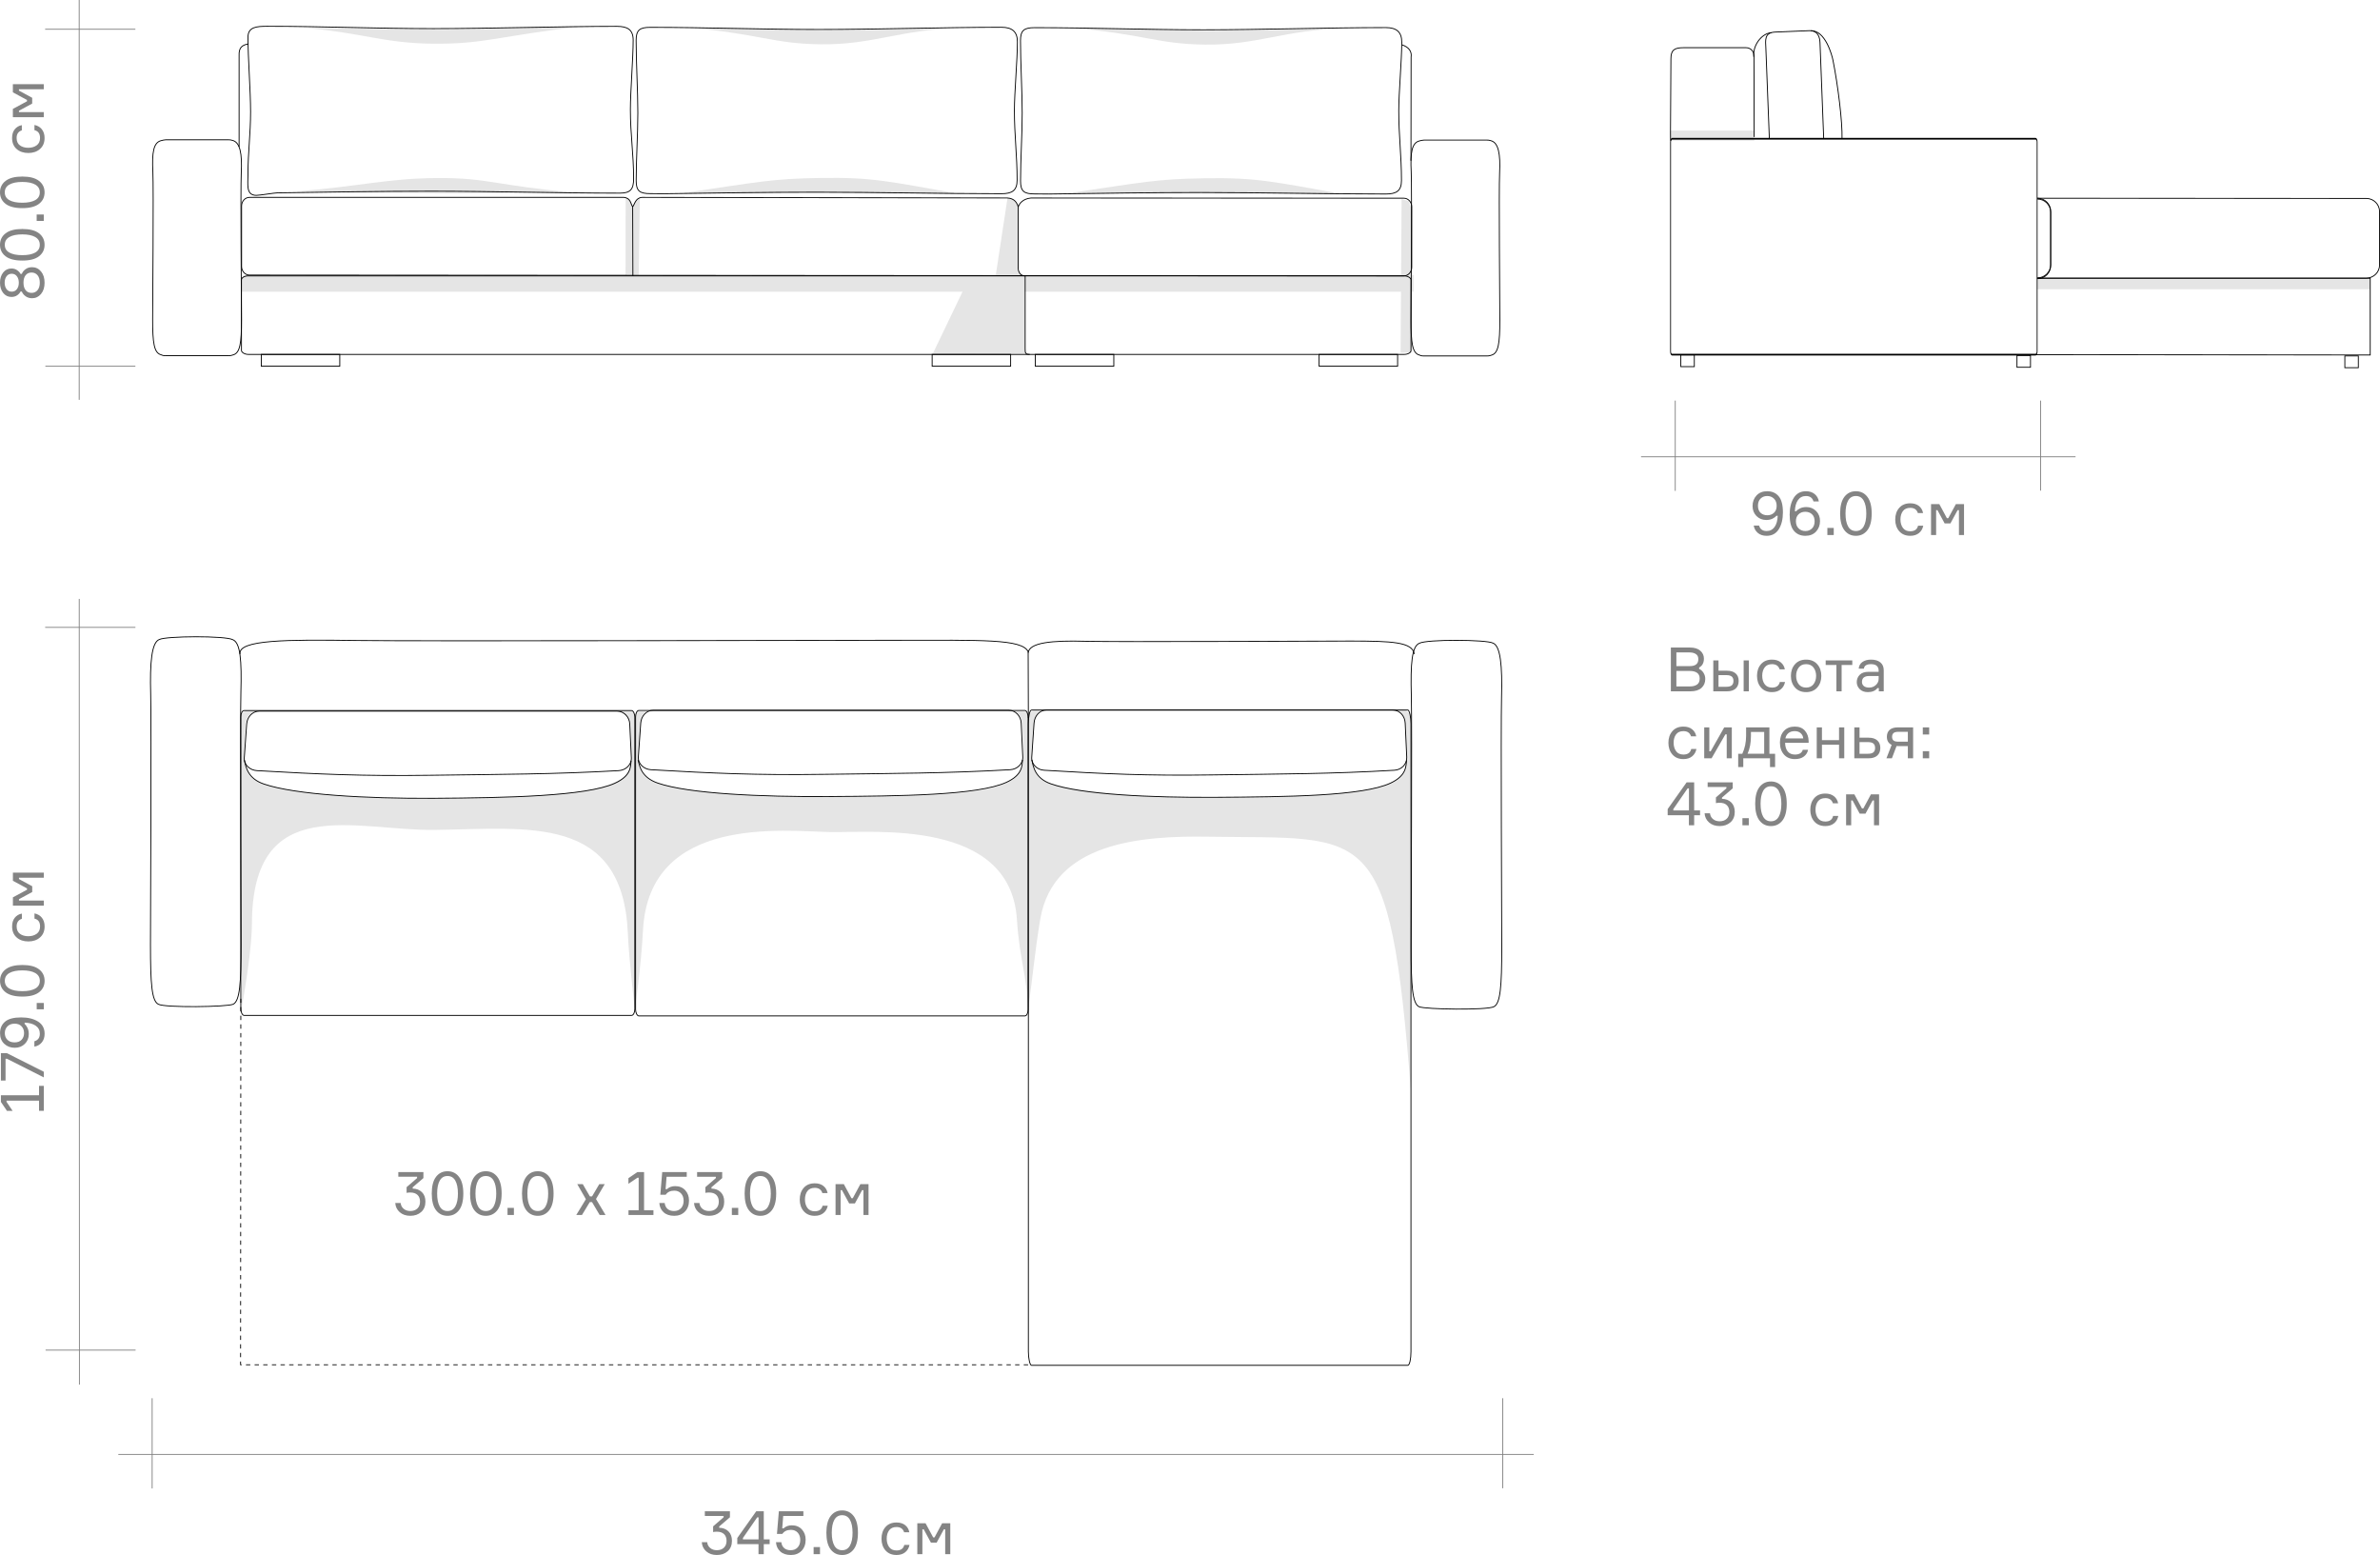 <?xml version="1.0" encoding="UTF-8"?>
<!DOCTYPE svg PUBLIC "-//W3C//DTD SVG 1.1//EN" "http://www.w3.org/Graphics/SVG/1.1/DTD/svg11.dtd">
<!-- Creator: CorelDRAW 2021.5 -->
<svg xmlns="http://www.w3.org/2000/svg" xml:space="preserve" width="291.366mm" height="190.32mm" version="1.1" shape-rendering="geometricPrecision" text-rendering="geometricPrecision" image-rendering="optimizeQuality" fill-rule="evenodd" clip-rule="evenodd"
viewBox="0 0 29140.82 19034.78"
 xmlns:xlink="http://www.w3.org/1999/xlink"
 xmlns:xodm="http://www.corel.com/coreldraw/odm/2003">
 <g id="Тени">
  <g id="_2238482389664">
   <path fill="black" fill-opacity="0.102" d="M3702.03 338.53c754.45,64.14 987.36,189.45 1591.05,196.29 643.44,7.29 826.75,-98.13 1827.67,-210.43 -562.81,8.87 -1113.49,31.46 -1676.32,40.36l-1742.39 -26.21z"/>
   <path fill="black" fill-opacity="0.102" d="M8376.74 334.95c935.39,75.62 1071.75,200.76 1675.44,207.34 643.44,7.01 975.35,-183.86 1694.72,-196.24 -562.82,8.52 -1113.49,20.64 -1676.32,29.19l-1693.84 -40.3z"/>
   <path fill="black" fill-opacity="0.102" d="M3614.45 2344.7c810.13,-65.01 1120.31,-159.6 1724.01,-165.26 643.44,-6.03 739.37,95.61 1694.72,176.96 -562.82,-7.34 -1134.37,17.67 -1697.21,10.32l-1721.52 -22.01z"/>
   <path fill="black" fill-opacity="0.102" d="M8328.17 2368.28c991.07,-144.79 1111.07,-179.98 1714.76,-189.84 643.43,-10.51 846.04,43.45 1703.96,195.82 -562.81,-12.78 -1127.4,-8.53 -1690.24,-21.36l-1728.48 15.38z"/>
   <g>
    <path fill="black" fill-opacity="0.102" d="M13082.8 338.71c935.4,75.63 1071.76,200.77 1675.45,207.34 643.43,7.02 975.34,-183.85 1694.72,-196.24 -562.82,8.52 -1113.49,20.65 -1676.32,29.2l-1693.85 -40.31z"/>
    <path fill="black" fill-opacity="0.102" d="M13034.23 2372.04c991.08,-144.78 1111.08,-179.98 1714.77,-189.84 643.43,-10.51 846.04,43.46 1703.96,195.83 -562.81,-12.79 -1127.4,-8.54 -1690.24,-21.37l-1728.49 15.38z"/>
   </g>
   <polygon fill="black" fill-opacity="0.102" points="12466.9,2644.87 12473.02,2528.88 12407.57,2441.33 12336.68,2419.67 12192.26,3368.16 7820.52,3368.16 7834.54,2421.29 7788,2456.9 7743.78,2519.93 7704.39,2437.18 7660.57,2417.69 7659.19,3368.16 2992.15,3368.16 2959.06,3398.48 2954.74,3570.68 11785.28,3570.68 11419.63,4332.59 12573.41,4329.31 12553.76,4305.61 12550.04,3570.68 17153.79,3570.68 17148.96,4317.65 17290.73,4317.65 17289.6,3570.68 17308.43,3570.68 17308.43,3368.16 17289.3,3368.16 17288.11,2578.63 17248.06,2461.92 17161.16,2436.2 17155.11,3368.16 12529.97,3368.16 12488.81,3348.89 12469.37,3305.62 "/>
   <path fill="black" fill-opacity="0.102" d="M7717.35 9341.39c-7.79,76.41 -12.38,156.08 -211.63,246.19 -353.69,159.98 -1343.89,178.99 -2240.2,184.48 -829.15,5.08 -1661.9,-48.39 -2047.04,-179.24 -188.93,-64.21 -200.08,-165.88 -219.19,-255.07 -6.23,-17.02 -8.44,-35.48 -7.72,-55.01l14.77 -393.17 1.93 -36.75 1.73 -5.64c12.23,-79.27 74.26,-142.07 155.66,-142.07l2807.5 -0.06c81.82,-3.28 178.9,-3.89 299.68,0l1258.89 0c86.57,0 174.82,70.99 178.85,157.32l0.53 11.42 0.7 4.98c14.64,103.73 12.3,187.5 13.55,297.45l3.64 77.29c0.53,11.47 0.81,48.11 -1.34,58.9l-10.32 28.96zm4733.67 1911.47c-81.43,-1234.47 -1753.52,-1057.14 -2286.41,-1067.48 -561.34,-10.87 -2218.2,-215.25 -2291.76,1202.07 -24.04,463.7 -100.03,964.24 -100.03,964.24 0,0 -71.61,-600.73 -85.16,-923.42 -61.61,-1464.9 -1221.07,-1283.9 -2365.51,-1269.3 -974.22,12.41 -2234.03,-471.09 -2237.54,1150.02 -0.36,166.29 -33.34,515.16 -124.34,1023.28l-12.93 -3588.7 60.9 -46.48 4726.63 4.11 44.86 57.71 31.24 -57.65 142.21 0.13c-78.84,2.47 -95.01,70.07 -107.11,147.55l-1.76 5.96 -1.94 36.69 -28.68 392.6c-1.4,19.44 1.49,38.11 7.77,55.16 19.08,89.18 39.99,179.26 204.73,235.99 384.55,132.46 1251,180.41 2080.15,175.33 896.31,-5.49 1849.03,-3.11 2202.73,-163.07 199.22,-90.1 212.71,-210.92 220.5,-287.34l-0.05 -2.62c2.15,-10.81 3,-22.06 2.47,-33.68l-4.19 -88.37c-1.26,-109.96 -3.83,-204.69 -14.23,-308.96l-0.86 -8.51 -0.38 -7.89c-0.21,-4.66 -0.64,-9.26 -1.21,-13.81 -1.96,-29.62 -4.11,-49.61 -31.72,-79.82 -19.3,-26.17 -46.02,-46.16 -77.25,-56.29l137 2.19 52.12 37.27 58.9 -39.73 92.67 1.21c-37.35,20.17 -53.14,48.56 -65.29,85.16 -6.36,14.34 -10.93,29.74 -13.46,45.86l-1.83 6.49 -1.9 36.46 -31.44 383.19c-1.58,19.42 1.49,38.09 7.7,55.14 18.91,89.18 40.39,213.52 183.92,262.29 381.79,129.71 1213.58,189.38 2034.69,184.29 887.6,-5.49 1823.59,-15.6 2173.85,-175.58 197.31,-90.1 183.99,-189.55 191.69,-265.96l-0.04 -2.58c2.15,-10.83 3,-22.1 2.47,-33.74l-4.15 -88.31c-1.24,-110 -1.56,-204.99 -14.11,-309l-0.77 -6.34 -0.46 -10.09c-3.98,-86.33 -37.4,-159.66 -122.71,-167.68 -149.06,-14 -26.89,-8.89 88.29,-19.3 37.18,-3.36 83.59,45.25 113.87,81.57 5.43,1601.84 -12.74,2995.46 -7.27,4597.33 -261.71,-3333.17 -503.12,-3086.42 -2480.15,-3118.12 -810.88,-13 -1898.22,62.69 -2058.73,1009.97 -68.03,401.34 -97.56,759.91 -152.04,1127.66 -3.34,-427.06 -99.33,-603.61 -133.9,-1127.02z"/>
   <polygon fill="black" fill-opacity="0.102" points="20454.07,1598.3 21479.32,1598.3 21479.32,1721.42 20454.07,1721.42 "/>
   <polygon fill="black" fill-opacity="0.102" points="24943.17,3417.39 29021.09,3417.39 29021.09,3540.51 24943.17,3540.51 "/>
   <g>
    <path fill="none" stroke="black" stroke-width="10.58" stroke-miterlimit="22.926" d="M12667.25 338.52c697.97,0 1369.47,26.32 2067.44,26.32 707.41,0 1526.18,-27.21 2233.58,-27.21 128.84,0 194.93,52.01 194.93,178.86 0,218.99 -36.73,620.67 -36.73,839.66 0,307.13 33.19,546.02 33.19,853.15 0,126.85 -61.76,165.64 -190.59,165.64 -745.1,0 -1516.47,-18.32 -2261.56,-18.32 -618.21,0 -1244.6,9.93 -1862.78,18.45 -42.06,0.57 -134.47,-1.09 -176.55,-1.09 -128.84,0 -172.69,-31.3 -172.69,-158.15 0,-265.38 20.39,-567.12 20.39,-832.51 0,-260.75 -21.02,-624.08 -21.02,-884.82 0,-126.85 43.54,-159.98 172.37,-159.98z"/>
    <path fill="none" stroke="black" stroke-width="10.58" stroke-miterlimit="22.926" d="M18205.38 1714.65l-768.82 0c-16.91,0 -39.12,5.83 -54.48,9.79 -96.63,21.32 -114.93,147.38 -103.29,379.32 10.03,199.69 -2.8,1696.01 -2.8,1810.57 0,284.17 16.87,407.92 101.75,431.39 20.43,8.06 24.62,11.59 58.82,11.59l768.82 0c33.04,0 36.35,-5 56.84,-9.98 84.86,-23.36 101.76,-146.44 101.76,-429.17 0,-113.98 -12.83,-1602.54 -2.81,-1801.21 11.64,-230.71 -13.51,-374.42 -110.15,-395.64 -16.36,-5.3 -26.83,-6.66 -45.65,-6.66z"/>
    <path fill="none" stroke="black" stroke-width="10.58" stroke-miterlimit="22.926" d="M2927.53 1797.1l0 -1118.73c-3.4,-90.49 31.58,-127.52 115.47,-141.11m14122.84 11.42c86.24,27.87 122.34,83.65 111.66,150.55l-1.55 1268.56"/>
    <path fill="none" stroke="black" stroke-width="10.58" stroke-miterlimit="22.926" d="M3272.48 321.82c703.98,0 1329.54,28.49 2033.53,28.49 713.49,0 1534.61,-27.72 2248.12,-27.72 129.94,0 198.39,41.41 198.39,168.25 0,218.99 -34.15,631.78 -34.15,850.77 0,307.13 39.58,539.7 39.58,846.83 0,126.85 -37.81,175.88 -167.74,175.88 -751.53,0 -1559.07,-23.83 -2310.57,-23.83 -623.52,0 -1256.32,11.53 -1879.82,20.05 -42.42,0.57 -218.35,30.8 -260.79,30.8 -129.96,0 -102.78,-133.7 -102.78,-260.55 0,-265.38 31.9,-496.63 31.9,-762.01 0,-260.75 -31.9,-652.48 -31.9,-913.22 0,-126.88 106.32,-133.75 236.25,-133.75z"/>
    <path fill="none" stroke="black" stroke-width="10.58" stroke-miterlimit="22.926" d="M7961.18 334.76c697.98,0 1369.47,26.31 2067.44,26.31 707.42,0 1526.18,-27.21 2233.58,-27.21 128.84,0 194.93,52.01 194.93,178.86 0,218.99 -36.73,620.67 -36.73,839.66 0,307.14 33.19,546.03 33.19,853.15 0,126.86 -61.76,165.65 -190.59,165.65 -745.1,0 -1516.46,-18.33 -2261.56,-18.33 -618.2,0 -1244.59,9.94 -1862.78,18.45 -42.05,0.58 -134.47,-1.08 -176.54,-1.08 -128.85,0 -172.69,-31.31 -172.69,-158.16 0,-265.38 20.38,-567.12 20.38,-832.5 0,-260.75 -21.02,-624.08 -21.02,-884.83 0,-126.85 43.54,-159.97 172.37,-159.97z"/>
    <path fill="none" stroke="black" stroke-width="10.58" stroke-miterlimit="22.926" d="M2798.27 1711.29l-768.82 0c-16.91,0 -39.11,5.83 -54.48,9.79 -96.62,21.32 -114.93,147.38 -103.28,379.31 10.02,199.7 -2.81,1696.02 -2.81,1810.58 0,284.17 16.87,407.92 101.75,431.38 20.43,8.07 24.62,11.6 58.82,11.6l768.82 0c33.05,0 36.35,-5 56.84,-9.98 84.87,-23.36 101.76,-146.45 101.76,-429.17 0,-113.98 -12.83,-1602.54 -2.81,-1801.21 11.64,-230.72 -13.51,-374.42 -110.15,-395.64 -16.36,-5.3 -26.83,-6.66 -45.65,-6.66z"/>
    <path fill="none" stroke="black" stroke-width="10.58" stroke-miterlimit="22.926" d="M3053.86 2416.14c1528.57,0 3057.13,0 4585.72,0 84.92,9.07 81.19,79.05 106.95,116.26 26.24,-34.65 34.13,-109.96 114.15,-116.26 1518.55,2.38 2951.95,4.81 4470.52,7.19 92.63,3.58 121.2,61.4 136.04,109.22 14.71,-44.31 60.19,-99.85 155.77,-108.75l4566.44 2.4c52.75,0 95.88,47.71 95.88,105.68l0 739.63c0,58.1 -43.21,105.72 -95.88,105.68l-14135.58 -10.08c-52.74,-0.04 -95.91,-47.54 -95.91,-105.66l0 -739.65c0,-58.11 43.14,-105.66 95.91,-105.66z"/>
    <rect fill="none" stroke="black" stroke-width="10.58" stroke-miterlimit="22.926" x="2956.68" y="3377.17" width="14319.57" height="961.16" rx="83.35" ry="48.06"/>
    <rect fill="none" stroke="black" stroke-width="10.58" stroke-miterlimit="22.926" x="3198.99" y="4338.32" width="961.16" height="144.17"/>
    <rect fill="none" stroke="black" stroke-width="10.58" stroke-miterlimit="22.926" x="16151.21" y="4338.33" width="961.16" height="144.17"/>
    <line fill="none" stroke="black" stroke-width="10.58" stroke-miterlimit="22.926" x1="7749.17" y1="3376.9" x2="7746.54" y2= "2531.76" />
    <path fill="none" stroke="black" stroke-width="10.58" stroke-miterlimit="22.926" d="M12549.05 3377.1c-56.28,0 -81.3,-50.05 -82.12,-92.29l-0.03 -752.27"/>
    <rect fill="none" stroke="black" stroke-width="10.58" stroke-miterlimit="22.926" x="12676.4" y="4338.33" width="961.16" height="144.17"/>
    <rect fill="none" stroke="black" stroke-width="10.58" stroke-miterlimit="22.926" x="11413.23" y="4338.33" width="961.16" height="144.17"/>
    <path fill="none" stroke="black" stroke-width="10.58" stroke-miterlimit="22.926" d="M12607.62 4338.34c-56.29,0 -54.75,-19.75 -55.57,-69.81l-0.04 -891.31"/>
   </g>
   <g>
    <path fill="none" stroke="black" stroke-width="10.58" stroke-miterlimit="22.926" d="M17374.08 12323.04c-80.34,-41.1 -96.4,-250.99 -96.4,-733.15 0,-194.37 12.24,-2732.93 2.66,-3071.72 -11.02,-393.48 6.37,-607.38 98.17,-643.88 90.99,-49.82 820.28,-45.18 900.84,-2.49 92.59,33.52 116.52,277.34 105.46,668.73 -9.54,337.07 2.64,2862.53 2.64,3055.9 0,479.61 -16.04,688.47 -97.07,726.98 -82.7,43.99 -842.38,33.7 -916.29,-0.37z"/>
    <path fill="none" stroke="black" stroke-width="10.58" stroke-miterlimit="22.926" d="M2855.63 12292.67c80.35,-41.23 96.41,-251.74 96.41,-735.32 0,-194.94 -12.24,-2740.99 -2.66,-3080.78 11.02,-394.64 -6.37,-609.17 -98.17,-645.78 -90.99,-49.96 -820.29,-45.32 -900.84,-2.5 -92.59,33.62 -116.52,278.16 -105.46,670.7 9.54,338.07 -2.65,2870.98 -2.65,3064.92 0,481.02 16.05,690.51 97.08,729.12 82.7,44.13 842.38,33.8 916.28,-0.36z"/>
    <path fill="none" stroke="black" stroke-width="10.58" stroke-miterlimit="22.926" d="M7727.67 9312.42c-7.73,76.42 -1.38,185.04 -198.97,275.15 -350.74,159.98 -1330.79,178.75 -2219.57,184.27 -822.19,5.08 -1696.31,-43.76 -2078.22,-174.61 -196.18,-67.22 -219.46,-202.54 -238.96,-293.45"/>
    <path fill="none" stroke="black" stroke-width="10.58" stroke-miterlimit="22.926" d="M3176.36 8705.06l4378.17 0c85.82,0 151.98,70.96 156.05,157.3l19.5 413.75c4.08,86.36 -70.32,153.35 -156.05,157.31 -790.56,44.74 -1440.19,45.13 -2302.04,56.58 -840.71,11.18 -1352.7,-12.19 -2124.89,-56.58 -85.72,-3.96 -162.15,-71 -156.04,-157.31l29.25 -413.75c6.11,-86.31 70.23,-157.3 156.05,-157.3z"/>
    <rect fill="none" stroke="black" stroke-width="10.58" stroke-miterlimit="22.926" x="2948.6" y="8698.09" width="4824.21" height="3731.33" rx="39.75" ry="77.74"/>
    <path fill="none" stroke="black" stroke-width="10.58" stroke-miterlimit="22.926" d="M12520.55 9301.1c-7.66,76.42 -1.39,185.04 -197.61,275.15 -348.38,159.98 -1300.24,168.69 -2182.98,174.2 -816.62,5.09 -1706.31,-33.66 -2085.62,-164.52 -194.86,-67.23 -222.14,-193.96 -241.53,-284.86"/>
    <path fill="none" stroke="black" stroke-width="10.58" stroke-miterlimit="22.926" d="M8000.17 8693.74l4348.4 0c85.24,0 150.95,70.96 154.98,157.3l19.37 413.75c4.05,86.36 -69.84,153.35 -154.98,157.31 -785.19,44.74 -1430.41,45.13 -2286.39,56.58 -835,11.18 -1343.51,-12.19 -2110.45,-56.58 -85.14,-3.96 -161.05,-71 -154.99,-157.31l29.06 -413.75c6.06,-86.31 69.75,-157.3 154.99,-157.3z"/>
    <path fill="none" stroke="black" stroke-width="10.58" stroke-miterlimit="22.926" d="M17221.81 9306.21c-7.5,77.29 -1.39,187.14 -192.78,278.27 -339.82,161.81 -1275.31,169.81 -2136.4,175.38 -796.6,5.14 -1657.59,-33.25 -2027.58,-165.58 -190.04,-67.97 -212.1,-201.31 -231.01,-293.25"/>
    <path fill="none" stroke="black" stroke-width="10.58" stroke-miterlimit="22.926" d="M12812.2 8691.89l4241.85 0c83.15,0 147.25,71.77 151.19,159.1l18.89 418.48c3.95,87.35 -68.13,155.11 -151.18,159.11 -765.95,45.26 -1395.36,45.64 -2230.37,57.23 -814.54,11.3 -1310.58,-12.33 -2058.73,-57.23 -83.06,-4 -157.1,-71.81 -151.19,-159.11l28.35 -418.48c5.91,-87.3 68.03,-159.1 151.19,-159.1z"/>
    <rect fill="none" stroke="black" stroke-width="10.58" stroke-miterlimit="22.926" x="7782.24" y="8696.83" width="4805.8" height="3739.09" rx="39.6" ry="77.9"/>
    <path fill="none" stroke="black" stroke-width="10.58" stroke-miterlimit="22.926" d="M2939 8006.05c-25.24,-176.06 577.05,-177.39 1425.17,-165.75 730.32,10 6202.51,-2.8 6621.49,-2.8 1039.27,0 1524.37,-17.86 1603.23,138.99"/>
    <polyline fill="none" stroke="black" stroke-width="10.58" stroke-miterlimit="22.926" stroke-dasharray="52.908 52.908" points="12588.04,16706.16 2945.74,16706.16 2948.61,12225.62 "/>
    <rect fill="none" stroke="black" stroke-width="10.58" stroke-miterlimit="22.926" x="12591.38" y="8691.87" width="4684.46" height="8020.99" rx="38.6" ry="167.11"/>
    <path fill="none" stroke="black" stroke-width="10.58" stroke-miterlimit="22.926" d="M12588.94 7990.47c15.64,-125.17 288.19,-152.16 703.36,-140.57 357.48,9.98 3036.26,-2.81 3241.38,-2.81 508.73,0 760.63,11.32 782.92,158.96"/>
    <line fill="none" stroke="black" stroke-width="10.58" stroke-miterlimit="22.926" x1="12591.39" y1="8789.48" x2="12588.9" y2= "7976.49" />
   </g>
   <g>
    <path fill="none" stroke="black" stroke-width="10.58" stroke-miterlimit="22.926" d="M21663.88 1693.06l-42.46 -1101.24c-3.7,-96.48 -23.15,-193.43 114.56,-199.14l406.42 -16.9c36.54,-1.5 135.96,-4.57 141.77,146.45l45.12 1170.82"/>
    <path fill="none" stroke="black" stroke-width="10.58" stroke-miterlimit="22.926" d="M21689.41 399.45c-124.86,9.98 -232.48,164.51 -215.58,296.25"/>
    <path fill="none" stroke="black" stroke-width="10.58" stroke-miterlimit="22.926" d="M22171.95 376.03c178.52,-6.02 259.2,302.36 271.05,361.5 60.99,304.51 116.62,755.31 110.85,960.58"/>
    <path fill="none" fill-rule="nonzero" stroke="black" stroke-width="10.58" stroke-miterlimit="22.926" d="M20456.35 1722.31c-4.13,-12.83 -1.17,-70.12 -2.83,-93.05 0,-53.31 5.3,-815.9 5.17,-909.25 -0.17,-107.62 43.78,-136.17 152,-136.17l15.04 0 753.78 0c52.86,0 95.95,43.24 96.07,96.08l2.41 997.34"/>
    <path fill="none" stroke="black" stroke-width="10.58" stroke-miterlimit="22.926" d="M24945.13 2436.69l2.49 0c88.52,0 160.94,72.42 160.94,160.94l0 652.93c0,88.52 -72.42,160.93 -160.94,160.93"/>
    <polyline fill="none" stroke="black" stroke-width="10.58" stroke-miterlimit="22.926" points="24853.5,4341.31 29021.08,4345.4 29021.08,3406.35 24943.17,3406.35 "/>
    <path fill="none" stroke="black" stroke-width="10.58" stroke-miterlimit="22.926" d="M24945.13 2426.59l4029.43 2.7c88.54,0.04 160.96,72.46 160.96,160.98l0 653.03c0,88.52 -72.44,160.98 -160.96,160.98l-4031.4 0"/>
    <rect fill="none" stroke="black" stroke-width="10.58" stroke-miterlimit="22.926" x="24696.05" y="4351.52" width="165.3" height="144.17"/>
    <rect fill="none" stroke="black" stroke-width="10.58" stroke-miterlimit="22.926" x="20580.06" y="4343.74" width="165.3" height="144.17"/>
    <rect fill="none" stroke="black" stroke-width="10.58" stroke-miterlimit="22.926" transform="matrix(1.84707E-14 -1.971 0.937 7.0151E-14 20454.6 4341.31)" width="1340.85" height="4789.93" rx="19.5" ry="19.5"/>
    <rect fill="none" stroke="black" stroke-width="10.58" stroke-miterlimit="22.926" x="28710.38" y="4356.78" width="165.3" height="144.17"/>
   </g>
   <path fill="none" stroke="black" stroke-width="10.58" stroke-miterlimit="22.926" d="M24945.13 2426.59l2.49 0c88.52,0 160.94,72.41 160.94,160.93l0 652.93c0,88.52 -72.42,160.94 -160.94,160.94"/>
   <path fill="#666666" fill-rule="nonzero" fill-opacity="0.8" d="M20804.26 8171.23l0 16.51c22.52,10.51 40.67,27.02 54.43,49.55 13.76,22.52 20.64,47.3 20.64,74.32 0,45.05 -15.51,81.45 -46.55,109.23 -31.02,27.77 -76.07,41.67 -135.12,41.67l-239.48 0 0 -536.01 233.47 0c54.55,0 96.71,12.89 126.5,38.67 29.77,25.77 44.67,58.18 44.67,97.21 0,51.55 -19.52,87.83 -58.56,108.86zm-278.51 -184.68l0 167.4 164.4 0c69.57,0 104.35,-28.52 104.35,-85.58 0,-28.02 -10,-48.67 -30.02,-61.93 -20.02,-13.26 -45.3,-19.89 -75.82,-19.89l-162.9 0zm0 415.89l167.4 0c34.54,0 62.81,-7.38 84.83,-22.14 22.02,-14.76 33.03,-39.42 33.03,-73.94 0,-32.53 -10.89,-56.18 -32.65,-70.95 -21.77,-14.76 -49.93,-22.14 -84.46,-22.14l-168.15 0 0 189.18zm451.93 -318.3l63.81 0 0 126.12 104.35 0c45.55,0 80.7,11.01 105.48,33.02 24.77,22.02 37.17,52.81 37.17,92.34 0,40.04 -12.39,71.19 -37.17,93.46 -24.77,22.27 -59.93,33.4 -105.48,33.4l-168.15 0 0 -378.35zm63.81 180.17l0 142.64 95.34 0c31.52,0 54.05,-6.01 67.56,-18.02 13.51,-12.01 20.27,-29.77 20.27,-53.3 0,-23.52 -6.76,-41.29 -20.27,-53.3 -13.51,-12.01 -36.04,-18.02 -67.56,-18.02l-95.34 0zm307.79 -180.17l63.81 0 0 378.35 -63.81 0 0 -378.35zm442.91 264.25l63.81 0c-7.5,38.04 -25.14,68.19 -52.92,90.46 -27.77,22.26 -63.19,33.4 -106.23,33.4 -57.06,0 -101.97,-18.64 -134.76,-55.93 -32.77,-37.29 -49.17,-84.95 -49.17,-143.01 0,-58.56 16.26,-106.36 48.8,-143.39 32.53,-37.04 77.57,-55.55 135.13,-55.55 43.54,0 78.95,10.88 106.23,32.65 27.27,21.77 44.17,50.68 50.67,86.71l-63.81 0c-13.51,-42.55 -44.54,-63.82 -93.08,-63.82 -40.54,0 -70.69,13.39 -90.46,40.17 -19.77,26.77 -29.65,60.68 -29.65,101.72 0,41.54 10.01,76.07 30.03,103.6 20.01,27.52 50.05,41.29 90.08,41.29 53.05,0 84.83,-22.76 95.33,-68.31zm185.81 -217.71c33.27,-37.54 78.69,-56.3 136.25,-56.3 57.56,0 102.97,18.76 136.25,56.3 33.28,37.54 49.93,85.08 49.93,142.64 0,57.55 -16.64,105.1 -49.93,142.63 -33.27,37.54 -78.69,56.31 -136.25,56.31 -57.56,0 -102.97,-18.77 -136.25,-56.31 -33.28,-37.54 -49.93,-85.08 -49.93,-142.63 0,-57.56 16.64,-105.11 49.93,-142.64zm45.42 244.37c21.01,27.77 51.3,41.66 90.83,41.66 39.54,0 69.82,-13.88 90.83,-41.66 21.02,-27.78 31.53,-61.69 31.53,-101.72 0,-40.04 -10.51,-73.95 -31.53,-101.72 -21.01,-27.77 -51.3,-41.67 -90.83,-41.67 -39.54,0 -69.82,13.89 -90.83,41.67 -21.02,27.77 -31.53,61.69 -31.53,101.72 0,40.04 10.51,73.94 31.53,101.72zm330.31 -235.35l0 -55.55 325.81 0 0 55.55 -130.63 0 0 322.81 -63.81 0 0 -322.81 -131.37 0zm650.86 322.81l0 -39.79 -16.51 0c-26.02,33.02 -65.31,49.55 -117.87,49.55 -41.54,0 -74.57,-12.01 -99.08,-36.04 -24.52,-24.02 -36.79,-53.05 -36.79,-87.08 0,-34.54 12.01,-64.06 36.03,-88.58 24.02,-24.52 60.31,-36.79 108.86,-36.79l123.12 0 0 -15.01c0,-24.02 -7.51,-43.17 -22.52,-57.43 -15.01,-14.27 -38.29,-21.4 -69.81,-21.4 -55.06,0 -84.33,18.27 -87.83,54.81l-63.81 0c2.5,-34.54 17.38,-61.56 44.67,-81.08 27.27,-19.51 62.43,-29.27 105.48,-29.27 48.54,0 86.7,11.26 114.48,33.78 27.77,22.51 41.67,54.8 41.67,96.83l0 257.5 -60.06 0zm-118.61 -45.8c31.52,0 58.8,-10.38 81.82,-31.15 23.02,-20.76 34.54,-46.17 34.54,-76.19l0 -34.54 -113.36 0c-60.56,0 -90.83,24.02 -90.83,72.07 0,21.51 7.63,38.54 22.89,51.05 15.26,12.51 36.91,18.76 64.94,18.76zm-2178.57 751.53l63.81 0c-7.5,38.04 -25.14,68.19 -52.92,90.46 -27.77,22.26 -63.19,33.4 -106.23,33.4 -57.06,0 -101.97,-18.64 -134.76,-55.93 -32.77,-37.29 -49.17,-84.95 -49.17,-143.01 0,-58.56 16.26,-106.36 48.8,-143.39 32.53,-37.04 77.57,-55.55 135.13,-55.55 43.54,0 78.95,10.88 106.23,32.65 27.27,21.77 44.17,50.68 50.67,86.71l-63.81 0c-13.51,-42.55 -44.54,-63.82 -93.08,-63.82 -40.54,0 -70.69,13.39 -90.46,40.17 -19.77,26.77 -29.65,60.68 -29.65,101.72 0,41.54 10.01,76.07 30.03,103.6 20.01,27.52 50.05,41.29 90.08,41.29 53.05,0 84.83,-22.76 95.33,-68.31zm249.24 114.11l-90.08 0 0 -378.35 62.31 0 0 292.77 16.51 0 165.9 -292.77 93.09 0 0 378.35 -62.31 0 0 -292.77 -16.51 0 -168.91 292.77zm707.92 -55.55l69.81 0 0 162.9 -62.31 0 0 -107.36 -327.31 0 0 107.36 -62.31 0 0 -162.9 50.3 0c31.03,-66.07 46.55,-139.14 46.55,-219.21l0 -103.6 285.27 0 0 322.81zm-63.81 0l0 -267.26 -162.15 0 0 48.05c0,85.58 -13.76,158.65 -41.29,219.21l203.44 0zm544.26 -156.15l0 21.77 -288.27 0c1,45.54 11.76,80.95 32.28,106.23 20.51,25.27 50.05,37.91 88.58,37.91 52.05,0 84.07,-19.51 96.08,-58.55l64.57 0c-6.51,34.02 -23.65,61.56 -51.43,82.57 -27.77,21.02 -64.19,31.53 -109.23,31.53 -57.56,0 -102.59,-18.77 -135.13,-56.31 -32.53,-37.54 -48.8,-86.33 -48.8,-146.38 0,-59.06 16.26,-106.36 48.8,-141.89 32.53,-35.54 77.07,-53.3 133.63,-53.3 53.55,0 94.83,16.89 123.87,50.68 29.02,33.77 44.04,75.69 45.04,125.74zm-170.4 -120.87c-32.53,0 -58.56,8.39 -78.08,25.15 -19.51,16.76 -31.52,38.16 -36.04,64.19l218.46 0c-2,-25.52 -12.26,-46.8 -30.78,-63.82 -18.51,-17.01 -43.04,-25.52 -73.56,-25.52zm606.57 332.57l-63.81 0 0 -166.65 -209.45 0 0 166.65 -63.81 0 0 -378.35 63.81 0 0 156.14 209.45 0 0 -156.14 63.81 0 0 378.35zm654.63 -378.35l188.43 0 0 378.35 -64.56 0 0 -149.39 -114.87 0c-10,0 -17.76,-0.25 -23.26,-0.75l-57.06 150.14 -66.81 0 63.81 -164.4c-39.04,-18.52 -58.56,-51.55 -58.56,-99.09 0,-36.54 11.38,-64.81 34.15,-84.83 22.77,-20.01 55.68,-30.02 98.72,-30.02zm123.87 54.05l-117.12 0c-27.52,0 -47.05,5.25 -58.55,15.76 -11.51,10.51 -17.27,25.77 -17.27,45.8 0,19.52 5.76,34.28 17.27,44.3 11.5,10 31.02,15.01 58.55,15.01l117.12 0 0 -120.87zm-1947.34 1144.15l-78.07 0 0 -87.08 78.07 0 0 87.08zm130.63 -467.69c35.03,-45.55 81.82,-68.32 140.38,-68.32 58.55,0 105.48,22.89 140.75,68.69 35.29,45.8 52.93,113.99 52.93,204.57 0,90.58 -17.64,158.65 -52.93,204.19 -35.28,45.55 -82.2,68.32 -140.75,68.32 -58.56,0 -105.36,-22.77 -140.38,-68.32 -35.04,-45.54 -52.56,-113.61 -52.56,-204.19 0,-91.08 17.52,-159.4 52.56,-204.94zm45.04 362.21c21.02,37.79 52.8,56.68 95.34,56.68 42.54,0 74.44,-18.89 95.71,-56.68 21.27,-37.79 31.9,-90.21 31.9,-157.27 0,-67.56 -10.63,-120.24 -31.9,-158.02 -21.27,-37.79 -53.18,-56.68 -95.71,-56.68 -42.55,0 -74.32,18.89 -95.34,56.68 -21.02,37.79 -31.52,90.46 -31.52,158.02 0,67.06 10.5,119.49 31.52,157.27zm856.56 -8.63l63.81 0c-7.5,38.04 -25.14,68.19 -52.92,90.46 -27.77,22.26 -63.19,33.4 -106.23,33.4 -57.06,0 -101.97,-18.64 -134.76,-55.93 -32.77,-37.29 -49.17,-84.95 -49.17,-143.01 0,-58.56 16.26,-106.36 48.8,-143.39 32.53,-37.04 77.57,-55.55 135.13,-55.55 43.54,0 78.95,10.88 106.23,32.65 27.27,21.77 44.17,50.68 50.67,86.71l-63.81 0c-13.51,-42.55 -44.54,-63.82 -93.08,-63.82 -40.54,0 -70.69,13.39 -90.46,40.17 -19.77,26.77 -29.65,60.68 -29.65,101.72 0,41.54 10.01,76.07 30.03,103.6 20.01,27.52 50.05,41.29 90.08,41.29 53.05,0 84.83,-22.76 95.33,-68.31zm159.15 114.11l0 -378.35 101.34 0 93.08 172.67 16.52 0 93.08 -172.67 99.84 0 0 378.35 -62.31 0 0 -304.03 -16.51 0 -87.83 162.15 -70.57 0 -87.83 -162.15 -16.51 0 0 304.03 -62.31 0zm164.39 -1198.19l0 126.12 111.86 0c45.55,0 80.7,11.01 105.48,33.02 24.77,22.02 37.16,52.81 37.16,92.34 0,40.04 -12.38,71.19 -37.16,93.46 -24.77,22.27 -59.93,33.4 -105.48,33.4l-175.67 0 0 -378.35 63.81 0zm0 322.81l102.84 0c31.53,0 54.06,-6.01 67.57,-18.02 13.51,-12.01 20.26,-29.77 20.26,-53.3 0,-23.52 -6.75,-41.29 -20.26,-53.3 -13.51,-12.01 -36.04,-18.02 -67.57,-18.02l-102.84 0 0 142.64zm852.81 55.55l-78.07 0 0 -87.08 78.07 0 0 87.08zm0 -291.27l-78.07 0 0 -87.08 78.07 0 0 87.08zm-2877.48 929.43l72.07 0 0 58.56 -72.07 0 0 123.12 -64.56 0 0 -123.12 -259.75 0 0 -75.07 231.97 -327.31 92.33 0 0 343.82zm-255.24 0l191.43 0 0 -269.5 -16.51 0 -174.92 252.99 0 16.51zm420.4 -343.82l307.03 0 0 73.57 -131.37 112.61 0 15.76c46.55,1 84.2,15.51 112.98,43.55 28.78,28.02 43.17,66.81 43.17,116.36 0,53.55 -17.26,95.84 -51.8,126.87 -34.54,31.03 -79.07,46.55 -133.63,46.55 -52.55,0 -95.58,-14.76 -129.12,-44.3 -33.53,-29.52 -51.8,-67.06 -54.8,-112.61l66.06 0c3,29.53 15.39,53.3 37.16,71.32 21.77,18.01 48.68,27.02 80.7,27.02 36.54,0 65.57,-10.26 87.08,-30.77 21.52,-20.52 32.28,-48.55 32.28,-84.08 0,-35.04 -10.26,-62.44 -30.77,-82.2 -20.52,-19.77 -49.8,-29.65 -87.83,-29.65 -18.52,0 -33.78,1.5 -45.8,4.5l0 -69.81 128.37 -111.11 0 -16.51 -229.71 0 0 -57.06z"/>
   <path fill="#666666" fill-rule="nonzero" fill-opacity="0.8" d="M8630.26 18499.53l307.03 0 0 73.57 -131.37 112.61 0 15.76c46.55,1 84.2,15.51 112.98,43.55 28.78,28.02 43.17,66.81 43.17,116.36 0,53.55 -17.26,95.84 -51.8,126.87 -34.54,31.03 -79.07,46.55 -133.63,46.55 -52.55,0 -95.58,-14.76 -129.12,-44.3 -33.53,-29.52 -51.8,-67.06 -54.8,-112.61l66.06 0c3,29.53 15.39,53.3 37.16,71.32 21.77,18.01 48.68,27.02 80.7,27.02 36.54,0 65.57,-10.26 87.08,-30.77 21.52,-20.52 32.28,-48.55 32.28,-84.08 0,-35.04 -10.26,-62.44 -30.77,-82.2 -20.52,-19.77 -49.8,-29.65 -87.83,-29.65 -18.52,0 -33.78,1.5 -45.8,4.5l0 -69.81 128.37 -111.11 0 -16.51 -229.71 0 0 -57.06zm1065.25 171.91c51.05,0 91.96,16.76 122.74,50.3 30.78,33.52 46.18,75.32 46.18,125.37 0,56.55 -16.64,101.96 -49.93,136.25 -33.28,34.28 -76.7,51.43 -130.25,51.43 -55.55,0 -99.21,-14.51 -131,-43.55 -31.77,-29.02 -49.17,-66.81 -52.18,-113.36l65.32 0c4,32.03 16.01,56.43 36.04,73.2 20.01,16.76 46.29,25.14 78.82,25.14 35.04,0 63.31,-11.38 84.83,-34.15 21.51,-22.77 32.27,-53.43 32.27,-91.96 0,-36.54 -10.38,-66.19 -31.15,-88.96 -20.76,-22.76 -48.67,-34.15 -83.7,-34.15 -47.05,0 -81.82,16.51 -104.35,49.55l-66.07 0 23.27 -277.01 300.28 0 0 57.06 -246.98 0 -12.01 151.64 16.51 0c27.02,-24.52 60.81,-36.79 101.34,-36.79zm-343.83 171.9l72.07 0 0 58.56 -72.07 0 0 123.12 -64.56 0 0 -123.12 -259.75 0 0 -75.07 231.97 -327.31 92.33 0 0 343.82zm-255.24 0l191.43 0 0 -269.5 -16.51 0 -174.92 252.99 0 16.51zm943.65 181.68l-78.07 0 0 -87.08 78.07 0 0 87.08zm130.63 -467.69c35.03,-45.55 81.82,-68.32 140.38,-68.32 58.55,0 105.48,22.89 140.75,68.69 35.29,45.8 52.93,113.99 52.93,204.57 0,90.58 -17.64,158.65 -52.93,204.19 -35.28,45.55 -82.2,68.32 -140.75,68.32 -58.56,0 -105.36,-22.77 -140.38,-68.32 -35.04,-45.54 -52.56,-113.61 -52.56,-204.19 0,-91.08 17.52,-159.4 52.56,-204.94zm45.04 362.21c21.02,37.79 52.8,56.68 95.34,56.68 42.54,0 74.44,-18.89 95.71,-56.68 21.27,-37.79 31.9,-90.21 31.9,-157.27 0,-67.56 -10.63,-120.24 -31.9,-158.02 -21.27,-37.79 -53.18,-56.68 -95.71,-56.68 -42.55,0 -74.32,18.89 -95.34,56.68 -21.02,37.79 -31.52,90.46 -31.52,158.02 0,67.06 10.5,119.49 31.52,157.27zm856.56 -8.63l63.81 0c-7.5,38.04 -25.14,68.19 -52.92,90.46 -27.77,22.26 -63.19,33.4 -106.23,33.4 -57.06,0 -101.97,-18.64 -134.76,-55.93 -32.77,-37.29 -49.17,-84.95 -49.17,-143.01 0,-58.56 16.26,-106.36 48.8,-143.39 32.53,-37.04 77.57,-55.55 135.13,-55.55 43.54,0 78.95,10.88 106.23,32.65 27.27,21.77 44.17,50.68 50.67,86.71l-63.81 0c-13.51,-42.55 -44.54,-63.82 -93.08,-63.82 -40.54,0 -70.69,13.39 -90.46,40.17 -19.77,26.77 -29.65,60.68 -29.65,101.72 0,41.54 10.01,76.07 30.03,103.6 20.01,27.52 50.05,41.29 90.08,41.29 53.05,0 84.83,-22.76 95.33,-68.31zm159.15 114.11l0 -378.35 101.34 0 93.08 172.67 16.52 0 93.08 -172.67 99.84 0 0 378.35 -62.31 0 0 -304.03 -16.51 0 -87.83 162.15 -70.57 0 -87.83 -162.15 -16.51 0 0 304.03 -62.31 0z"/>
   <path fill="#666666" fill-rule="nonzero" fill-opacity="0.8" d="M250.74 3352.51l16.52 0c7,-20.52 21.64,-39.29 43.92,-56.3 22.26,-17.02 49.42,-25.52 81.45,-25.52 44.04,0 80.57,17.38 109.6,52.17 29.03,34.79 43.55,80.7 43.55,137.76 0,57.05 -14.51,102.96 -43.55,137.75 -29.02,34.79 -65.56,52.18 -109.6,52.18 -31.53,0 -58.56,-8.51 -81.08,-25.52 -22.52,-17.02 -37.29,-35.79 -44.29,-56.31l-16.52 0c-7,16.52 -20.26,31.65 -39.79,45.42 -19.52,13.77 -43.04,20.65 -70.57,20.65 -41.54,0 -75.32,-16.27 -101.34,-48.8 -26.02,-32.53 -39.04,-74.32 -39.04,-125.37 0,-51.05 13.01,-92.84 39.04,-125.37 26.02,-32.53 59.81,-48.8 101.34,-48.8 26.52,0 49.8,7 69.82,21.01 20.02,14.02 33.53,29.03 40.54,45.05zm-170.78 29.65c-15.26,20.77 -22.89,46.92 -22.89,78.45 0,31.52 7.63,57.68 22.89,78.44 15.26,20.77 36.41,31.15 63.44,31.15 27.02,0 48.29,-10.38 63.81,-31.15 15.51,-20.76 23.27,-46.92 23.27,-78.44 0,-31.53 -7.76,-57.68 -23.27,-78.45 -15.52,-20.77 -36.79,-31.15 -63.81,-31.15 -27.03,0 -48.18,10.38 -63.44,31.15zm379.86 169.65c18.27,-22.26 27.4,-52.67 27.4,-91.2 0,-38.54 -9.13,-68.94 -27.4,-91.21 -18.26,-22.27 -42.67,-33.4 -73.19,-33.4 -31.02,0 -55.3,11.01 -72.82,33.02 -17.51,22.02 -26.27,52.56 -26.27,91.59 0,39.04 8.76,69.56 26.27,91.58 17.52,22.02 41.8,33.03 72.82,33.03 30.52,0 54.93,-11.14 73.19,-33.41zm-37.91 -1958.23l0 -63.81c38.04,7.5 68.19,25.14 90.46,52.92 22.26,27.77 33.4,63.19 33.4,106.23 0,57.06 -18.64,101.97 -55.93,134.76 -37.29,32.77 -84.95,49.17 -143.01,49.17 -58.56,0 -106.36,-16.26 -143.39,-48.8 -37.04,-32.53 -55.55,-77.57 -55.55,-135.13 0,-43.54 10.88,-78.95 32.65,-106.23 21.77,-27.27 50.68,-44.17 86.71,-50.67l0 63.81c-42.55,13.51 -63.82,44.54 -63.82,93.08 0,40.54 13.39,70.69 40.17,90.46 26.77,19.77 60.68,29.65 101.72,29.65 41.54,0 76.07,-10.01 103.6,-30.03 27.52,-20.01 41.29,-50.05 41.29,-90.08 0,-53.05 -22.76,-84.83 -68.31,-95.33zm114.11 -159.15l-378.35 0 0 -101.34 172.67 -93.08 0 -16.52 -172.67 -93.08 0 -99.84 378.35 0 0 62.31 -304.03 0 0 16.51 162.15 87.83 0 70.57 -162.15 87.83 0 16.51 304.03 0 0 62.31zm-467.69 1702.62c-45.55,-35.03 -68.32,-81.82 -68.32,-140.38 0,-58.55 22.89,-105.48 68.69,-140.75 45.8,-35.29 113.99,-52.93 204.57,-52.93 90.58,0 158.65,17.64 204.19,52.93 45.55,35.28 68.32,82.2 68.32,140.75 0,58.56 -22.77,105.36 -68.32,140.38 -45.54,35.04 -113.61,52.56 -204.19,52.56 -91.08,0 -159.4,-17.52 -204.94,-52.56zm362.21 -45.04c37.79,-21.02 56.68,-52.8 56.68,-95.34 0,-42.54 -18.89,-74.44 -56.68,-95.71 -37.79,-21.27 -90.21,-31.9 -157.27,-31.9 -67.56,0 -120.24,10.63 -158.02,31.9 -37.79,21.27 -56.68,53.18 -56.68,95.71 0,42.55 18.89,74.32 56.68,95.34 37.79,21.02 90.46,31.52 158.02,31.52 67.06,0 119.49,-10.5 157.27,-31.52zm105.48 -466.2l0 78.07 -87.08 0 0 -78.07 87.08 0zm-467.69 -130.63c-45.55,-35.03 -68.32,-81.82 -68.32,-140.38 0,-58.55 22.89,-105.48 68.69,-140.75 45.8,-35.29 113.99,-52.93 204.57,-52.93 90.58,0 158.65,17.64 204.19,52.93 45.55,35.28 68.32,82.2 68.32,140.75 0,58.56 -22.77,105.36 -68.32,140.38 -45.54,35.04 -113.61,52.56 -204.19,52.56 -91.08,0 -159.4,-17.52 -204.94,-52.56zm362.21 -45.04c37.79,-21.02 56.68,-52.8 56.68,-95.34 0,-42.54 -18.89,-74.44 -56.68,-95.71 -37.79,-21.27 -90.21,-31.9 -157.27,-31.9 -67.56,0 -120.24,10.63 -158.02,31.9 -37.79,21.27 -56.68,53.18 -56.68,95.71 0,42.55 18.89,74.32 56.68,95.34 37.79,21.02 90.46,31.52 158.02,31.52 67.06,0 119.49,-10.5 157.27,-31.52z"/>
   <path fill="#666666" fill-rule="nonzero" fill-opacity="0.8" d="M536.46 13597.56l-58.56 0 0 -124.62 -397.87 0 0 15.02 74.31 110.36 -69.06 0 -74.32 -109.61 0 -81.83 466.94 0 0 -114.86 58.56 0 0 305.53zm-451.93 -705.66l451.93 227.46 0 69.07 -451.93 -228.21 -16.51 0 0 266.5 -57.06 0 0 -334.82 73.57 0zm268 -234.21c0,48.05 -16.13,88.08 -48.42,120.12 -32.28,32.02 -73.19,48.04 -122.74,48.04 -51.56,0 -94.59,-16.13 -129.13,-48.42 -34.53,-32.28 -51.8,-75.7 -51.8,-130.25 0,-59.56 20.52,-106.6 61.56,-141.13 41.04,-34.54 106.61,-51.8 196.69,-51.8 84.58,0 153.64,16.89 207.19,50.67 53.56,33.78 80.33,83.45 80.33,149.02 0,43.54 -11.64,79.2 -34.92,106.98 -23.26,27.77 -53.42,44.67 -90.45,50.67l0 -65.31c44.54,-13.01 66.81,-43.79 66.81,-92.33 0,-41.55 -16.51,-74.07 -49.55,-97.59 -33.03,-23.52 -78.57,-36.29 -136.63,-38.29l0 16.51c13.51,11.01 25.4,27.15 35.67,48.43 10.25,21.26 15.38,46.17 15.38,74.69zm-261.25 -93.84c-21.51,22.02 -32.27,49.55 -32.27,82.58 0,33.03 10.51,60.18 31.52,81.45 21.02,21.27 50.3,31.9 87.83,31.9 37.54,0 66.32,-10.76 86.33,-32.27 20.02,-21.52 30.03,-49.05 30.03,-82.58 0,-33.03 -10.26,-60.31 -30.78,-81.83 -20.51,-21.51 -48.8,-32.27 -84.83,-32.27 -37.04,0 -66.31,11.01 -87.83,33.02zm445.17 -286.77l0 78.07 -87.08 0 0 -78.07 87.08 0zm-467.69 -130.63c-45.55,-35.03 -68.32,-81.82 -68.32,-140.38 0,-58.55 22.89,-105.48 68.69,-140.75 45.8,-35.29 113.99,-52.93 204.57,-52.93 90.58,0 158.65,17.64 204.19,52.93 45.55,35.28 68.32,82.2 68.32,140.75 0,58.56 -22.77,105.36 -68.32,140.38 -45.54,35.04 -113.61,52.56 -204.19,52.56 -91.08,0 -159.4,-17.52 -204.94,-52.56zm362.21 -45.04c37.79,-21.02 56.68,-52.8 56.68,-95.34 0,-42.54 -18.89,-74.44 -56.68,-95.71 -37.79,-21.27 -90.21,-31.9 -157.27,-31.9 -67.56,0 -120.24,10.63 -158.02,31.9 -37.79,21.27 -56.68,53.18 -56.68,95.71 0,42.55 18.89,74.32 56.68,95.34 37.79,21.02 90.46,31.52 158.02,31.52 67.06,0 119.49,-10.5 157.27,-31.52zm-8.63 -856.56l0 -63.81c38.04,7.5 68.19,25.14 90.46,52.92 22.26,27.77 33.4,63.19 33.4,106.23 0,57.06 -18.64,101.97 -55.93,134.76 -37.29,32.77 -84.95,49.17 -143.01,49.17 -58.56,0 -106.36,-16.26 -143.39,-48.8 -37.04,-32.53 -55.55,-77.57 -55.55,-135.13 0,-43.54 10.88,-78.95 32.65,-106.23 21.77,-27.27 50.68,-44.17 86.71,-50.67l0 63.81c-42.55,13.51 -63.82,44.54 -63.82,93.08 0,40.54 13.39,70.69 40.17,90.46 26.77,19.77 60.68,29.65 101.72,29.65 41.54,0 76.07,-10.01 103.6,-30.03 27.52,-20.01 41.29,-50.05 41.29,-90.08 0,-53.05 -22.76,-84.83 -68.31,-95.33zm114.11 -159.15l-378.35 0 0 -101.34 172.67 -93.08 0 -16.52 -172.67 -93.08 0 -99.84 378.35 0 0 62.31 -304.03 0 0 16.51 162.15 87.83 0 70.57 -162.15 87.83 0 16.51 304.03 0 0 62.31z"/>
   <path fill="#666666" fill-rule="nonzero" fill-opacity="0.8" d="M4877.16 14347.48l307.03 0 0 73.57 -131.37 112.61 0 15.76c46.55,1 84.2,15.51 112.98,43.55 28.78,28.02 43.17,66.81 43.17,116.36 0,53.55 -17.26,95.84 -51.8,126.87 -34.54,31.03 -79.07,46.55 -133.63,46.55 -52.55,0 -95.58,-14.76 -129.12,-44.3 -33.53,-29.52 -51.8,-67.06 -54.8,-112.61l66.06 0c3,29.53 15.39,53.3 37.16,71.32 21.77,18.01 48.68,27.02 80.7,27.02 36.54,0 65.57,-10.26 87.08,-30.77 21.52,-20.52 32.28,-48.55 32.28,-84.08 0,-35.04 -10.26,-62.44 -30.77,-82.2 -20.52,-19.77 -49.8,-29.65 -87.83,-29.65 -18.52,0 -33.78,1.5 -45.8,4.5l0 -69.81 128.37 -111.11 0 -16.51 -229.71 0 0 -57.06zm461.69 57.81c35.03,-45.55 81.82,-68.32 140.38,-68.32 58.55,0 105.48,22.89 140.75,68.69 35.29,45.8 52.93,113.99 52.93,204.57 0,90.58 -17.64,158.65 -52.93,204.19 -35.28,45.55 -82.2,68.32 -140.75,68.32 -58.56,0 -105.36,-22.77 -140.38,-68.32 -35.04,-45.54 -52.56,-113.61 -52.56,-204.19 0,-91.08 17.52,-159.4 52.56,-204.94zm45.04 362.21c21.02,37.79 52.8,56.68 95.34,56.68 42.54,0 74.44,-18.89 95.71,-56.68 21.27,-37.79 31.9,-90.21 31.9,-157.27 0,-67.56 -10.63,-120.24 -31.9,-158.02 -21.27,-37.79 -53.18,-56.68 -95.71,-56.68 -42.55,0 -74.32,18.89 -95.34,56.68 -21.02,37.79 -31.52,90.46 -31.52,158.02 0,67.06 10.5,119.49 31.52,157.27zm424.16 -362.21c35.03,-45.55 81.82,-68.32 140.38,-68.32 58.55,0 105.48,22.89 140.75,68.69 35.29,45.8 52.93,113.99 52.93,204.57 0,90.58 -17.64,158.65 -52.93,204.19 -35.28,45.55 -82.2,68.32 -140.75,68.32 -58.56,0 -105.36,-22.77 -140.38,-68.32 -35.04,-45.54 -52.56,-113.61 -52.56,-204.19 0,-91.08 17.52,-159.4 52.56,-204.94zm45.04 362.21c21.02,37.79 52.8,56.68 95.34,56.68 42.54,0 74.44,-18.89 95.71,-56.68 21.27,-37.79 31.9,-90.21 31.9,-157.27 0,-67.56 -10.63,-120.24 -31.9,-158.02 -21.27,-37.79 -53.18,-56.68 -95.71,-56.68 -42.55,0 -74.32,18.89 -95.34,56.68 -21.02,37.79 -31.52,90.46 -31.52,158.02 0,67.06 10.5,119.49 31.52,157.27zm439.16 105.48l-78.07 0 0 -87.08 78.07 0 0 87.08zm2243.13 -525.5l307.03 0 0 73.57 -131.37 112.61 0 15.76c46.55,1 84.2,15.51 112.98,43.55 28.78,28.02 43.17,66.81 43.17,116.36 0,53.55 -17.26,95.84 -51.8,126.87 -34.54,31.03 -79.07,46.55 -133.63,46.55 -52.55,0 -95.58,-14.76 -129.12,-44.3 -33.53,-29.52 -51.8,-67.06 -54.8,-112.61l66.06 0c3,29.53 15.39,53.3 37.16,71.32 21.77,18.01 48.68,27.02 80.7,27.02 36.54,0 65.57,-10.26 87.08,-30.77 21.52,-20.52 32.28,-48.55 32.28,-84.08 0,-35.04 -10.26,-62.44 -30.77,-82.2 -20.52,-19.77 -49.8,-29.65 -87.83,-29.65 -18.52,0 -33.78,1.5 -45.8,4.5l0 -69.81 128.37 -111.11 0 -16.51 -229.71 0 0 -57.06zm1535.95 411.39l63.81 0c-7.5,38.04 -25.14,68.19 -52.92,90.46 -27.77,22.26 -63.19,33.4 -106.23,33.4 -57.06,0 -101.97,-18.64 -134.76,-55.93 -32.77,-37.29 -49.17,-84.95 -49.17,-143.01 0,-58.56 16.26,-106.36 48.8,-143.39 32.53,-37.04 77.57,-55.55 135.13,-55.55 43.54,0 78.95,10.88 106.23,32.65 27.27,21.77 44.17,50.68 50.67,86.71l-63.81 0c-13.51,-42.55 -44.54,-63.82 -93.08,-63.82 -40.54,0 -70.69,13.39 -90.46,40.17 -19.77,26.77 -29.65,60.68 -29.65,101.72 0,41.54 10.01,76.07 30.03,103.6 20.01,27.52 50.05,41.29 90.08,41.29 53.05,0 84.83,-22.76 95.33,-68.31zm159.15 114.11l0 -378.35 101.34 0 93.08 172.67 16.52 0 93.08 -172.67 99.84 0 0 378.35 -62.31 0 0 -304.03 -16.51 0 -87.83 162.15 -70.57 0 -87.83 -162.15 -16.51 0 0 304.03 -62.31 0zm-3786.59 -467.69c35.03,-45.55 81.82,-68.32 140.38,-68.32 58.55,0 105.48,22.89 140.75,68.69 35.29,45.8 52.93,113.99 52.93,204.57 0,90.58 -17.64,158.65 -52.93,204.19 -35.28,45.55 -82.2,68.32 -140.75,68.32 -58.56,0 -105.36,-22.77 -140.38,-68.32 -35.04,-45.54 -52.56,-113.61 -52.56,-204.19 0,-91.08 17.52,-159.4 52.56,-204.94zm45.04 362.21c21.02,37.79 52.8,56.68 95.34,56.68 42.54,0 74.44,-18.89 95.71,-56.68 21.27,-37.79 31.9,-90.21 31.9,-157.27 0,-67.56 -10.63,-120.24 -31.9,-158.02 -21.27,-37.79 -53.18,-56.68 -95.71,-56.68 -42.55,0 -74.32,18.89 -95.34,56.68 -21.02,37.79 -31.52,90.46 -31.52,158.02 0,67.06 10.5,119.49 31.52,157.27zm853.56 105.48l-93.83 -158.4 -27.03 0 -96.08 158.4 -69.82 0 117.87 -193.68 -105.86 -184.68 67.57 0 87.08 150.14 27.02 0 88.58 -150.14 66.81 0 -107.35 182.42 117.11 195.94 -72.07 0zm352.84 0l0 -58.56 124.62 0 0 -397.87 -15.02 0 -110.36 74.31 0 -69.06 109.61 -74.32 81.83 0 0 466.94 114.86 0 0 58.56 -305.53 0zm572.03 -353.58c51.05,0 91.96,16.76 122.74,50.3 30.78,33.52 46.18,75.32 46.18,125.37 0,56.55 -16.64,101.96 -49.93,136.25 -33.28,34.28 -76.7,51.43 -130.25,51.43 -55.55,0 -99.21,-14.51 -131,-43.55 -31.77,-29.02 -49.17,-66.81 -52.18,-113.36l65.32 0c4,32.03 16.01,56.43 36.04,73.2 20.01,16.76 46.29,25.14 78.82,25.14 35.04,0 63.31,-11.38 84.83,-34.15 21.51,-22.77 32.27,-53.43 32.27,-91.96 0,-36.54 -10.38,-66.19 -31.15,-88.96 -20.76,-22.76 -48.67,-34.15 -83.7,-34.15 -47.05,0 -81.82,16.51 -104.35,49.55l-66.07 0 23.27 -277.01 300.28 0 0 57.06 -246.98 0 -12.01 151.64 16.51 0c27.02,-24.52 60.81,-36.79 101.34,-36.79zm771.73 353.58l-78.07 0 0 -87.08 78.07 0 0 87.08zm130.63 -467.69c35.03,-45.55 81.82,-68.32 140.38,-68.32 58.55,0 105.48,22.89 140.75,68.69 35.29,45.8 52.93,113.99 52.93,204.57 0,90.58 -17.64,158.65 -52.93,204.19 -35.28,45.55 -82.2,68.32 -140.75,68.32 -58.56,0 -105.36,-22.77 -140.38,-68.32 -35.04,-45.54 -52.56,-113.61 -52.56,-204.19 0,-91.08 17.52,-159.4 52.56,-204.94zm45.04 362.21c21.02,37.79 52.8,56.68 95.34,56.68 42.54,0 74.44,-18.89 95.71,-56.68 21.27,-37.79 31.9,-90.21 31.9,-157.27 0,-67.56 -10.63,-120.24 -31.9,-158.02 -21.27,-37.79 -53.18,-56.68 -95.71,-56.68 -42.55,0 -74.32,18.89 -95.34,56.68 -21.02,37.79 -31.52,90.46 -31.52,158.02 0,67.06 10.5,119.49 31.52,157.27z"/>
   <path fill="#666666" fill-rule="nonzero" fill-opacity="0.8" d="M21626.65 6365.22c-48.05,0 -88.08,-16.13 -120.12,-48.42 -32.02,-32.28 -48.04,-73.19 -48.04,-122.74 0,-51.56 16.13,-94.59 48.42,-129.13 32.28,-34.53 75.7,-51.8 130.25,-51.8 59.56,0 106.6,20.52 141.13,61.56 34.54,41.04 51.8,106.61 51.8,196.69 0,84.58 -16.89,153.64 -50.67,207.19 -33.78,53.56 -83.45,80.33 -149.02,80.33 -43.54,0 -79.2,-11.64 -106.98,-34.92 -27.77,-23.26 -44.67,-53.42 -50.67,-90.45l65.31 0c13.01,44.54 43.79,66.81 92.33,66.81 41.55,0 74.07,-16.51 97.59,-49.55 23.52,-33.03 36.29,-78.57 38.29,-136.63l-16.51 0c-11.01,13.51 -27.15,25.4 -48.43,35.67 -21.26,10.25 -46.17,15.38 -74.69,15.38zm93.84 -261.25c-22.02,-21.51 -49.55,-32.27 -82.58,-32.27 -33.03,0 -60.18,10.51 -81.45,31.52 -21.27,21.02 -31.9,50.3 -31.9,87.83 0,37.54 10.76,66.32 32.27,86.33 21.52,20.02 49.05,30.03 82.58,30.03 33.03,0 60.31,-10.26 81.83,-30.78 21.51,-20.51 32.27,-48.8 32.27,-84.83 0,-37.04 -11.01,-66.31 -33.02,-87.83zm395.63 102.85c48.04,0 88.08,16.13 120.11,48.42 32.03,32.28 48.05,73.19 48.05,122.74 0,51.55 -16.14,94.59 -48.42,129.13 -32.28,34.53 -75.7,51.8 -130.25,51.8 -59.56,0 -106.61,-20.52 -141.14,-61.56 -34.53,-41.04 -51.8,-106.61 -51.8,-196.69 0,-84.58 16.89,-153.64 50.68,-207.19 33.78,-53.56 83.45,-80.33 149.01,-80.33 43.55,0 79.2,11.64 106.98,34.91 27.78,23.27 44.67,53.43 50.68,90.46l-65.31 0c-13.01,-44.54 -43.8,-66.81 -92.34,-66.81 -41.54,0 -74.07,16.51 -97.59,49.55 -23.51,33.02 -36.28,78.57 -38.29,136.63l16.52 0c11.01,-13.51 27.14,-25.4 48.42,-35.67 21.27,-10.25 46.17,-15.38 74.7,-15.38zm-93.84 261.25c22.02,21.51 49.55,32.27 82.58,32.27 33.02,0 60.18,-10.51 81.45,-31.52 21.26,-21.02 31.9,-50.3 31.9,-87.83 0,-37.54 -10.76,-66.32 -32.28,-86.33 -21.52,-20.02 -49.05,-30.03 -82.57,-30.03 -33.03,0 -60.31,10.26 -81.83,30.78 -21.52,20.51 -32.28,48.8 -32.28,84.82 0,37.04 11.01,66.32 33.03,87.84zm430.16 81.07l-78.07 0 0 -87.08 78.07 0 0 87.08zm130.63 -467.69c35.03,-45.55 81.82,-68.32 140.38,-68.32 58.55,0 105.48,22.89 140.75,68.69 35.29,45.8 52.93,113.99 52.93,204.57 0,90.58 -17.64,158.65 -52.93,204.19 -35.28,45.55 -82.2,68.32 -140.75,68.32 -58.56,0 -105.36,-22.77 -140.38,-68.32 -35.04,-45.54 -52.56,-113.61 -52.56,-204.19 0,-91.08 17.52,-159.4 52.56,-204.94zm45.04 362.21c21.02,37.79 52.8,56.68 95.34,56.68 42.54,0 74.44,-18.89 95.71,-56.68 21.27,-37.79 31.9,-90.21 31.9,-157.27 0,-67.56 -10.63,-120.24 -31.9,-158.02 -21.27,-37.79 -53.18,-56.68 -95.71,-56.68 -42.55,0 -74.32,18.89 -95.34,56.68 -21.02,37.79 -31.52,90.46 -31.52,158.02 0,67.06 10.5,119.49 31.52,157.27zm856.56 -8.63l63.81 0c-7.5,38.04 -25.14,68.19 -52.92,90.46 -27.77,22.26 -63.19,33.4 -106.23,33.4 -57.06,0 -101.97,-18.64 -134.76,-55.93 -32.77,-37.29 -49.17,-84.95 -49.17,-143.01 0,-58.56 16.26,-106.36 48.8,-143.39 32.53,-37.04 77.57,-55.55 135.13,-55.55 43.54,0 78.95,10.88 106.23,32.65 27.27,21.77 44.17,50.68 50.67,86.71l-63.81 0c-13.51,-42.55 -44.54,-63.82 -93.08,-63.82 -40.54,0 -70.69,13.39 -90.46,40.17 -19.77,26.77 -29.65,60.68 -29.65,101.72 0,41.54 10.01,76.07 30.03,103.6 20.01,27.52 50.05,41.29 90.08,41.29 53.05,0 84.83,-22.76 95.33,-68.31zm159.15 114.11l0 -378.35 101.34 0 93.08 172.67 16.52 0 93.08 -172.67 99.84 0 0 378.35 -62.31 0 0 -304.03 -16.51 0 -87.83 162.15 -70.57 0 -87.83 -162.15 -16.51 0 0 304.03 -62.31 0z"/>
   <g>
    <line fill="none" stroke="gray" stroke-width="10.58" stroke-miterlimit="22.926" x1="555.44" y1="4483.31" x2="1657.6" y2= "4483.31" />
    <line fill="none" stroke="gray" stroke-width="10.58" stroke-miterlimit="22.926" x1="552.75" y1="358.01" x2="1657.6" y2= "358.01" />
    <line fill="none" stroke="gray" stroke-width="10.58" stroke-miterlimit="22.926" x1="969.63" y1="4894.25" x2="969.63" y2= "0" />
   </g>
   <g>
    <line fill="none" stroke="gray" stroke-width="10.58" stroke-miterlimit="22.926" x1="1863" y1="18220.44" x2="1863" y2= "17115.58" />
    <line fill="none" stroke="gray" stroke-width="10.58" stroke-miterlimit="22.926" x1="18400.21" y1="18217.74" x2="18400.21" y2= "17115.58" />
    <line fill="none" stroke="gray" stroke-width="10.58" stroke-miterlimit="22.926" x1="18779.27" y1="17803.55" x2="1448.81" y2= "17803.55" />
   </g>
   <g>
    <line fill="none" stroke="gray" stroke-width="10.58" stroke-miterlimit="22.926" x1="20511.9" y1="6008.54" x2="20511.9" y2= "4903.69" />
    <line fill="none" stroke="gray" stroke-width="10.58" stroke-miterlimit="22.926" x1="25413.12" y1="5591.66" x2="20093.09" y2= "5591.66" />
    <line fill="none" stroke="gray" stroke-width="10.58" stroke-miterlimit="22.926" x1="24984.64" y1="6005.85" x2="24984.64" y2= "4903.69" />
   </g>
   <g>
    <line fill="none" stroke="gray" stroke-width="10.58" stroke-miterlimit="22.926" x1="553.2" y1="7679.58" x2="1658.05" y2= "7679.58" />
    <line fill="none" stroke="gray" stroke-width="10.58" stroke-miterlimit="22.926" x1="558.15" y1="16526.87" x2="1660.31" y2= "16526.87" />
    <line fill="none" stroke="gray" stroke-width="10.58" stroke-miterlimit="22.926" x1="972.34" y1="16948.81" x2="970.05" y2= "7331.29" />
   </g>
  </g>
 </g>
</svg>
